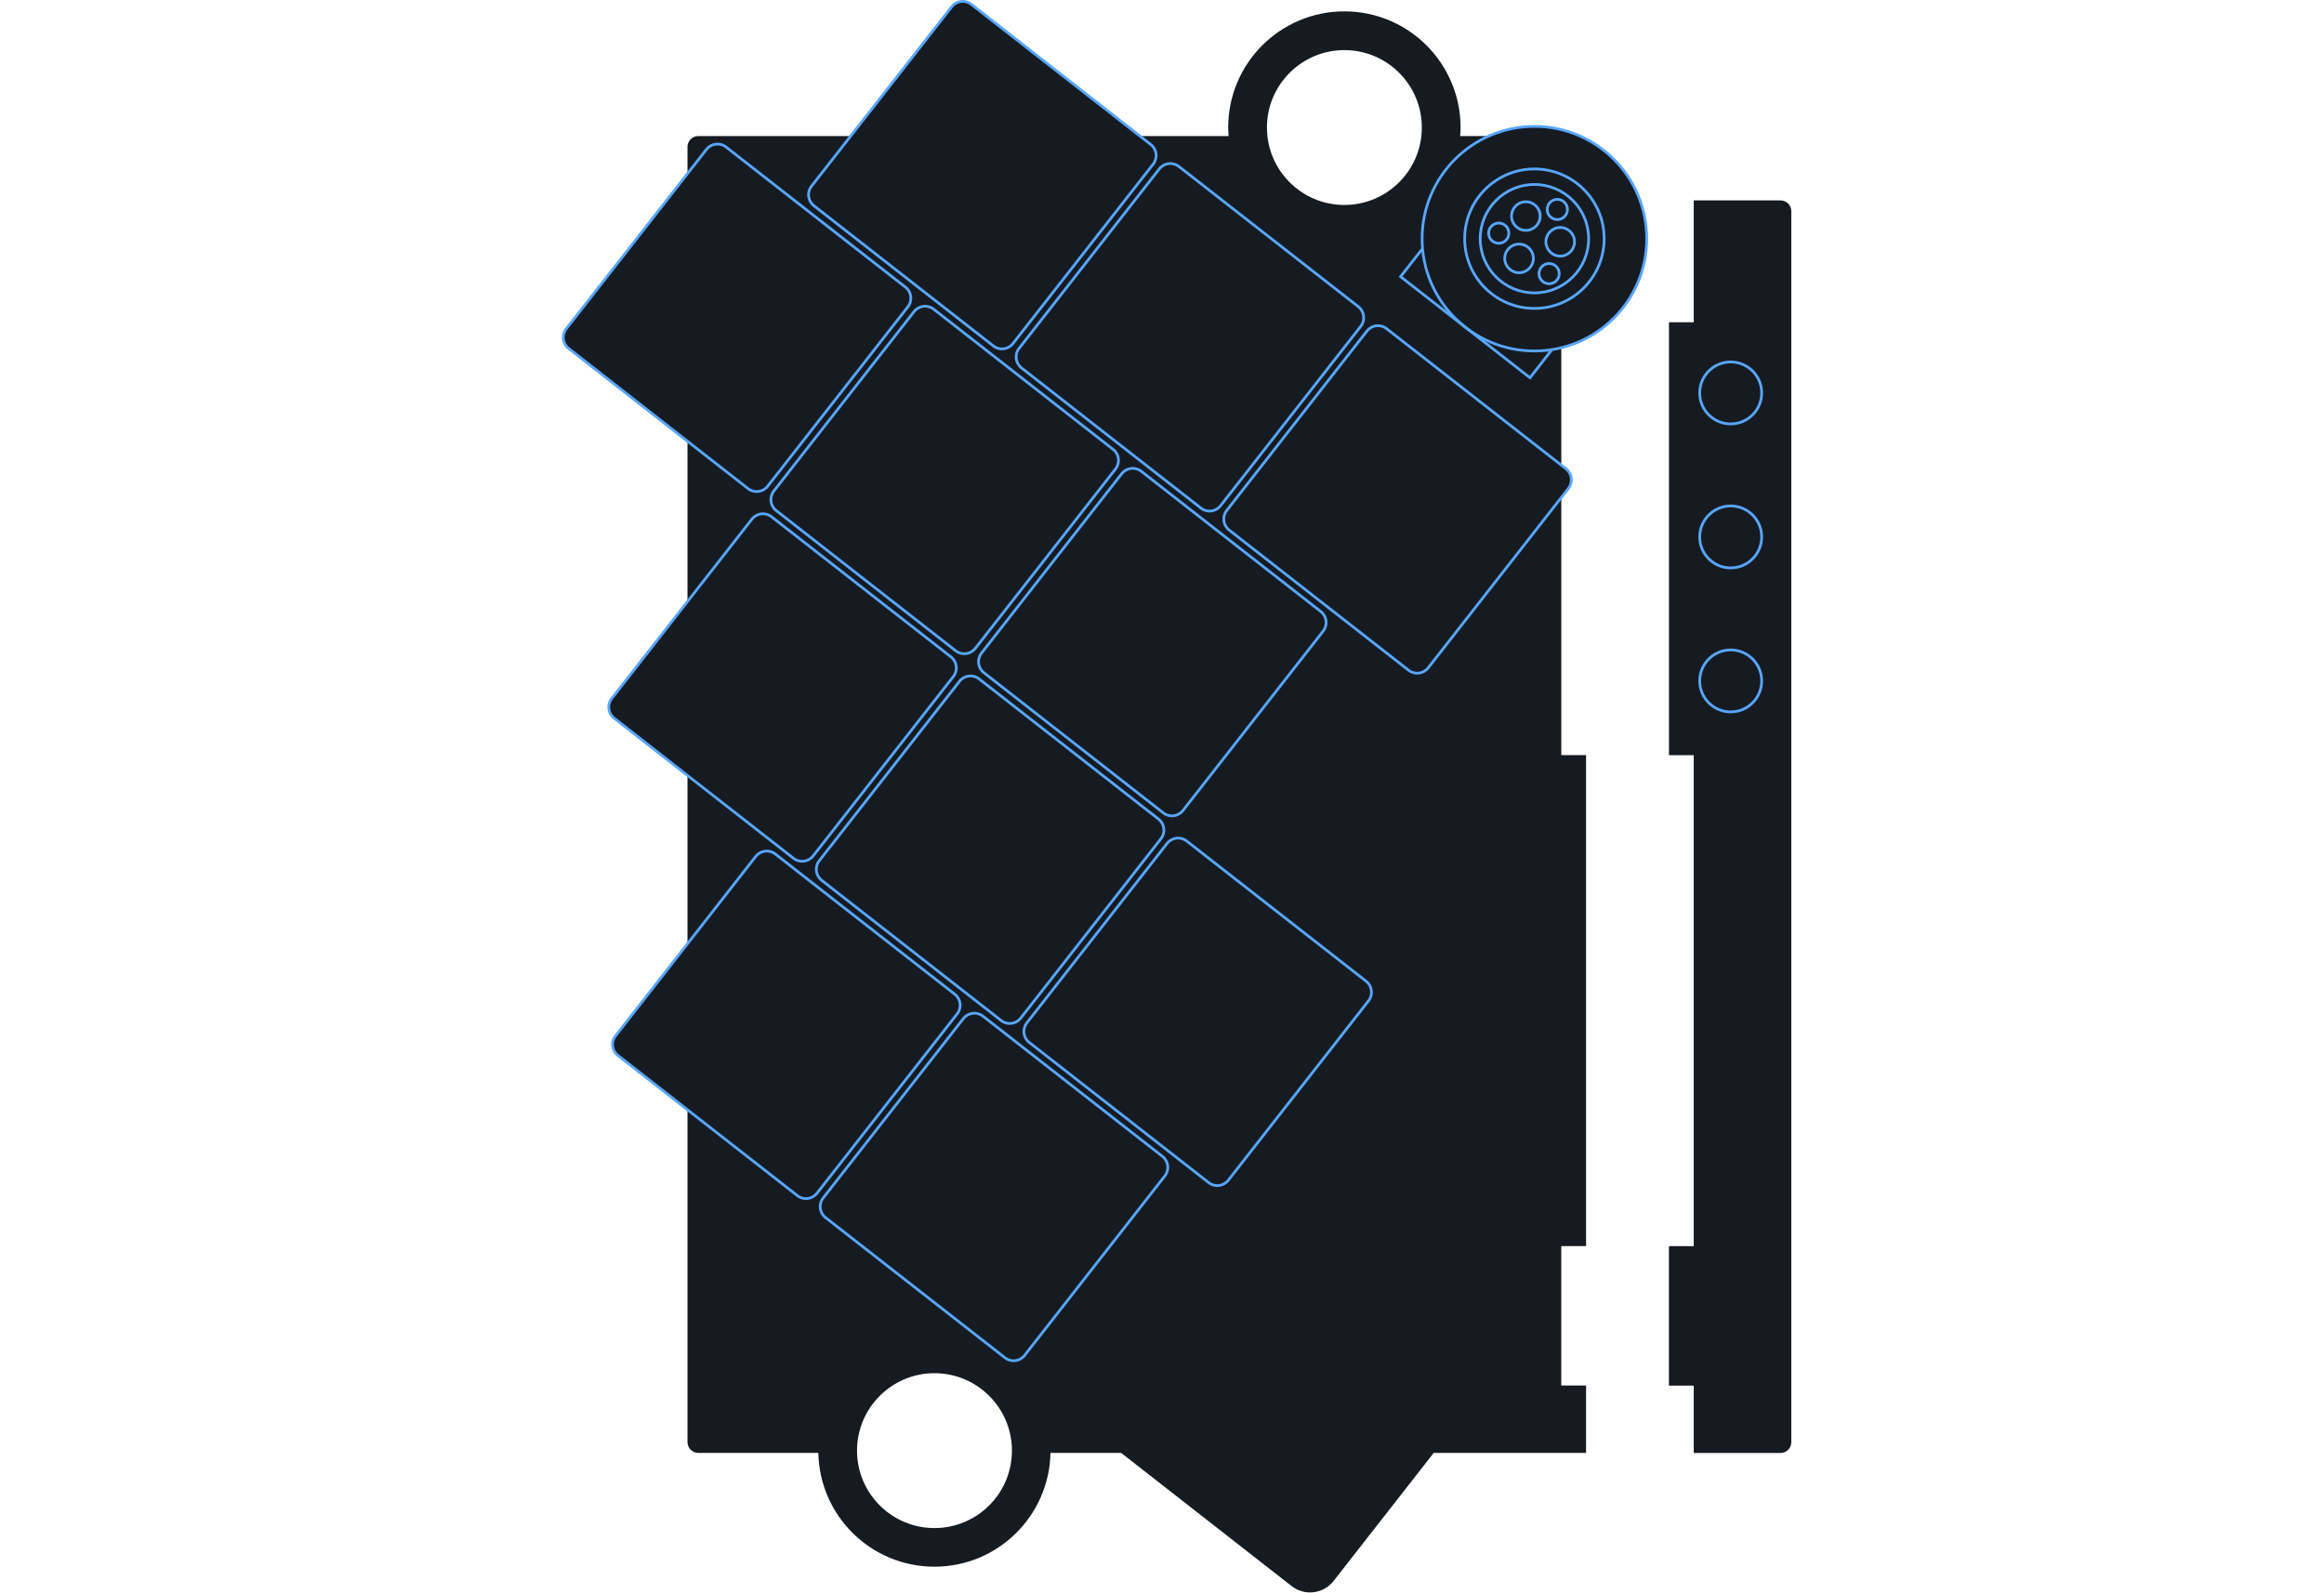 <?xml version="1.0" encoding="UTF-8"?>
<svg xmlns="http://www.w3.org/2000/svg" width="150mm" height="102.81mm" viewBox="0 0 425.2 291.44">
  <defs>
    <style>
      .cls-1 {
        fill: #161b22;
      }

      .cls-2 {
        fill: #fff;
        opacity: 0;
      }

      .cls-3 {
        stroke-linecap: round;
        stroke-linejoin: round;
      }

      .cls-3, .cls-4 {
        fill: none;
        stroke: #58a6ff;
        stroke-width: .5px;
      }

      .cls-4 {
        stroke-miterlimit: 10;
      }
    </style>
  </defs>
  <g id="Kontur">
    <rect class="cls-2" y=".25" width="425.2" height="291.19"/>
  </g>
  <g id="Ebene_25" data-name="Ebene 25">
    <path class="cls-1" d="m293.4,27.49c-6.19-4.84-14.28-5.56-20.99-2.59h-5.26c.04-.52.08-1.03.08-1.56,0-11.74-9.52-21.26-21.26-21.26s-21.26,9.52-21.26,21.26c0,.53.04,1.04.08,1.56h-16.22L177.71.79c-1.11-.87-2.71-.67-3.58.44l-18.5,23.67h-27.87c-1.1,0-1.98.89-1.98,1.98v4.91l-22.18,28.39c-.87,1.11-.67,2.71.44,3.58l21.74,16.99v29.34l-13.87,17.75c-.87,1.11-.67,2.71.44,3.58l13.43,10.49v30.81l-13.16,16.84c-.87,1.11-.67,2.71.44,3.58l12.72,9.94v60.83c0,1.1.89,1.98,1.98,1.98h21.96c.24,11.54,9.65,20.82,21.24,20.82s21-9.28,21.24-20.82h12.93l31.19,24.37c2.38,1.86,5.82,1.44,7.68-.94l18.31-23.43h27.88v-12.34h-4.54s0-4.25,0-4.25c0-.01,0-.02,0-.03v-16.94s0-.02,0-.03c0,0,0-1.95,0-3.21v-.59h0c0-.28,0-.46,0-.46h4.54v-89.85h-4.53s0-13.5,0-22.79v-1.3c0-4.21,0-7.28,0-7.28,0-.01,0-.03,0-.04v-15.76l1.3-1.66c.87-1.11.67-2.71-.44-3.58l-.86-.67c0-5.83,0-15.7,0-21.51,4.32-1.06,8.33-3.51,11.28-7.29,6.99-8.94,5.4-21.86-3.54-28.85Zm-47.43-18.32c7.83,0,14.17,6.35,14.17,14.17s-6.35,14.17-14.17,14.17-14.17-6.35-14.17-14.17,6.35-14.17,14.17-14.17Zm-75,270.47c-7.83,0-14.17-6.35-14.17-14.17s6.35-14.17,14.17-14.17,14.17,6.35,14.17,14.17c0,7.83-6.35,14.17-14.17,14.17ZM327.74,38.66v225.27c0,1.09-.88,1.97-1.97,1.97h-15.88v-12.33h-4.54v-1.06s0,0,0,0v-24c0-.28,0-.46,0-.46h4.54v-89.85h-4.53s0-18.21,0-26.87v-21.5s0,0,0,0c0,0,0-3.01,0-7.15,0-.38,0-.77,0-1.17,0-9.14,0-22.54,0-22.54h4.53v-22.3h15.87c1.1,0,1.98.89,1.98,1.98Z"/>
  </g>
  <g id="Keys">
    <path class="cls-3" d="m286.52,85.8l-32.84-25.66c-1.11-.87-2.71-.67-3.58.44l-25.66,32.84c-.87,1.11-.67,2.71.44,3.58l32.84,25.66c1.11.87,2.71.67,3.58-.44l25.66-32.84c.87-1.11.67-2.71-.44-3.58Z"/>
    <path class="cls-3" d="m248.53,56.13l-32.84-25.66c-1.11-.87-2.71-.67-3.58.44l-25.66,32.84c-.87,1.11-.67,2.71.44,3.58l32.84,25.66c1.11.87,2.71.67,3.58-.44l25.66-32.84c.87-1.11.67-2.71-.44-3.58Z"/>
    <path class="cls-3" d="m216.43,148.33l25.66-32.84c.87-1.11.67-2.71-.44-3.58l-32.84-25.66c-1.11-.87-2.71-.67-3.58.44l-25.66,32.84c-.87,1.11-.67,2.71.44,3.58l32.84,25.66c1.11.87,2.71.67,3.58-.44Z"/>
    <path class="cls-3" d="m167.24,57.02l-25.66,32.84c-.87,1.11-.67,2.71.44,3.58l32.84,25.66c1.11.87,2.71.67,3.58-.44l25.66-32.84c.87-1.11.67-2.71-.44-3.58l-32.84-25.66c-1.11-.87-2.71-.67-3.58.44Z"/>
    <path class="cls-3" d="m250.39,183.15l-25.66,32.84c-.87,1.11-2.47,1.31-3.58.44l-32.84-25.66c-1.11-.87-1.31-2.47-.44-3.58l25.66-32.84c.87-1.11,2.47-1.31,3.58-.44l32.84,25.66c1.11.87,1.31,2.47.44,3.58Z"/>
    <path class="cls-3" d="m213.12,215.2l-25.66,32.84c-.87,1.11-2.47,1.31-3.58.44l-32.84-25.66c-1.11-.87-1.31-2.47-.44-3.58l25.66-32.84c.87-1.11,2.47-1.31,3.58-.44l32.84,25.66c1.11.87,1.31,2.47.44,3.58Z"/>
    <path class="cls-3" d="m210.55,26.45L177.71.79c-1.11-.87-2.71-.67-3.58.44l-25.66,32.84c-.87,1.11-.67,2.71.44,3.58l32.84,25.66c1.11.87,2.71.67,3.58-.44l25.66-32.84c.87-1.11.67-2.71-.44-3.58Z"/>
    <path class="cls-3" d="m166.11,56.14l-25.66,32.84c-.87,1.11-2.47,1.31-3.58.44l-32.84-25.66c-1.11-.87-1.31-2.47-.44-3.58l25.66-32.84c.87-1.11,2.47-1.31,3.58-.44l32.84,25.66c1.11.87,1.31,2.47.44,3.58Z"/>
    <path class="cls-3" d="m149.89,157.52l25.66-32.84c.87-1.11,2.47-1.31,3.58-.44l32.84,25.66c1.11.87,1.31,2.47.44,3.58l-25.66,32.84c-.87,1.11-2.47,1.31-3.58.44l-32.84-25.66c-1.11-.87-1.31-2.47-.44-3.58Z"/>
    <path class="cls-3" d="m137.57,95l-25.66,32.84c-.87,1.11-.67,2.71.44,3.58l32.84,25.66c1.11.87,2.71.67,3.58-.44l25.66-32.84c.87-1.11.67-2.71-.44-3.58l-32.84-25.66c-1.11-.87-2.71-.67-3.58.44Z"/>
    <path class="cls-3" d="m175.13,185.53l-25.66,32.84c-.87,1.11-2.47,1.31-3.58.44l-32.84-25.66c-1.11-.87-1.31-2.47-.44-3.58l25.66-32.84c.87-1.11,2.47-1.31,3.58-.44l32.84,25.66c1.11.87,1.31,2.47.44,3.58Z"/>
  </g>
  <g id="Encoder">
    <g>
      <circle class="cls-4" cx="280.74" cy="43.68" r="20.55"/>
      <polyline class="cls-4" points="260.23 45.54 256.25 50.63 279.93 69.13 283.91 64.03"/>
      <circle class="cls-4" cx="280.74" cy="43.68" r="12.76"/>
      <circle class="cls-4" cx="280.74" cy="43.68" r="9.92"/>
      <g>
        <circle class="cls-4" cx="277.93" cy="47.29" r="2.62"/>
        <circle class="cls-4" cx="284.93" cy="38.33" r="1.85"/>
      </g>
      <g>
        <circle class="cls-4" cx="285.46" cy="44.25" r="2.62"/>
        <circle class="cls-4" cx="274.21" cy="42.67" r="1.85"/>
      </g>
      <g>
        <circle class="cls-4" cx="279.17" cy="39.54" r="2.62"/>
        <circle class="cls-4" cx="283.43" cy="50.08" r="1.85"/>
      </g>
    </g>
  </g>
  <g id="PusButtons">
    <circle class="cls-4" cx="316.65" cy="71.91" r="5.67"/>
    <circle class="cls-4" cx="316.65" cy="98.26" r="5.67"/>
    <circle class="cls-4" cx="316.65" cy="124.61" r="5.67"/>
  </g>
</svg>